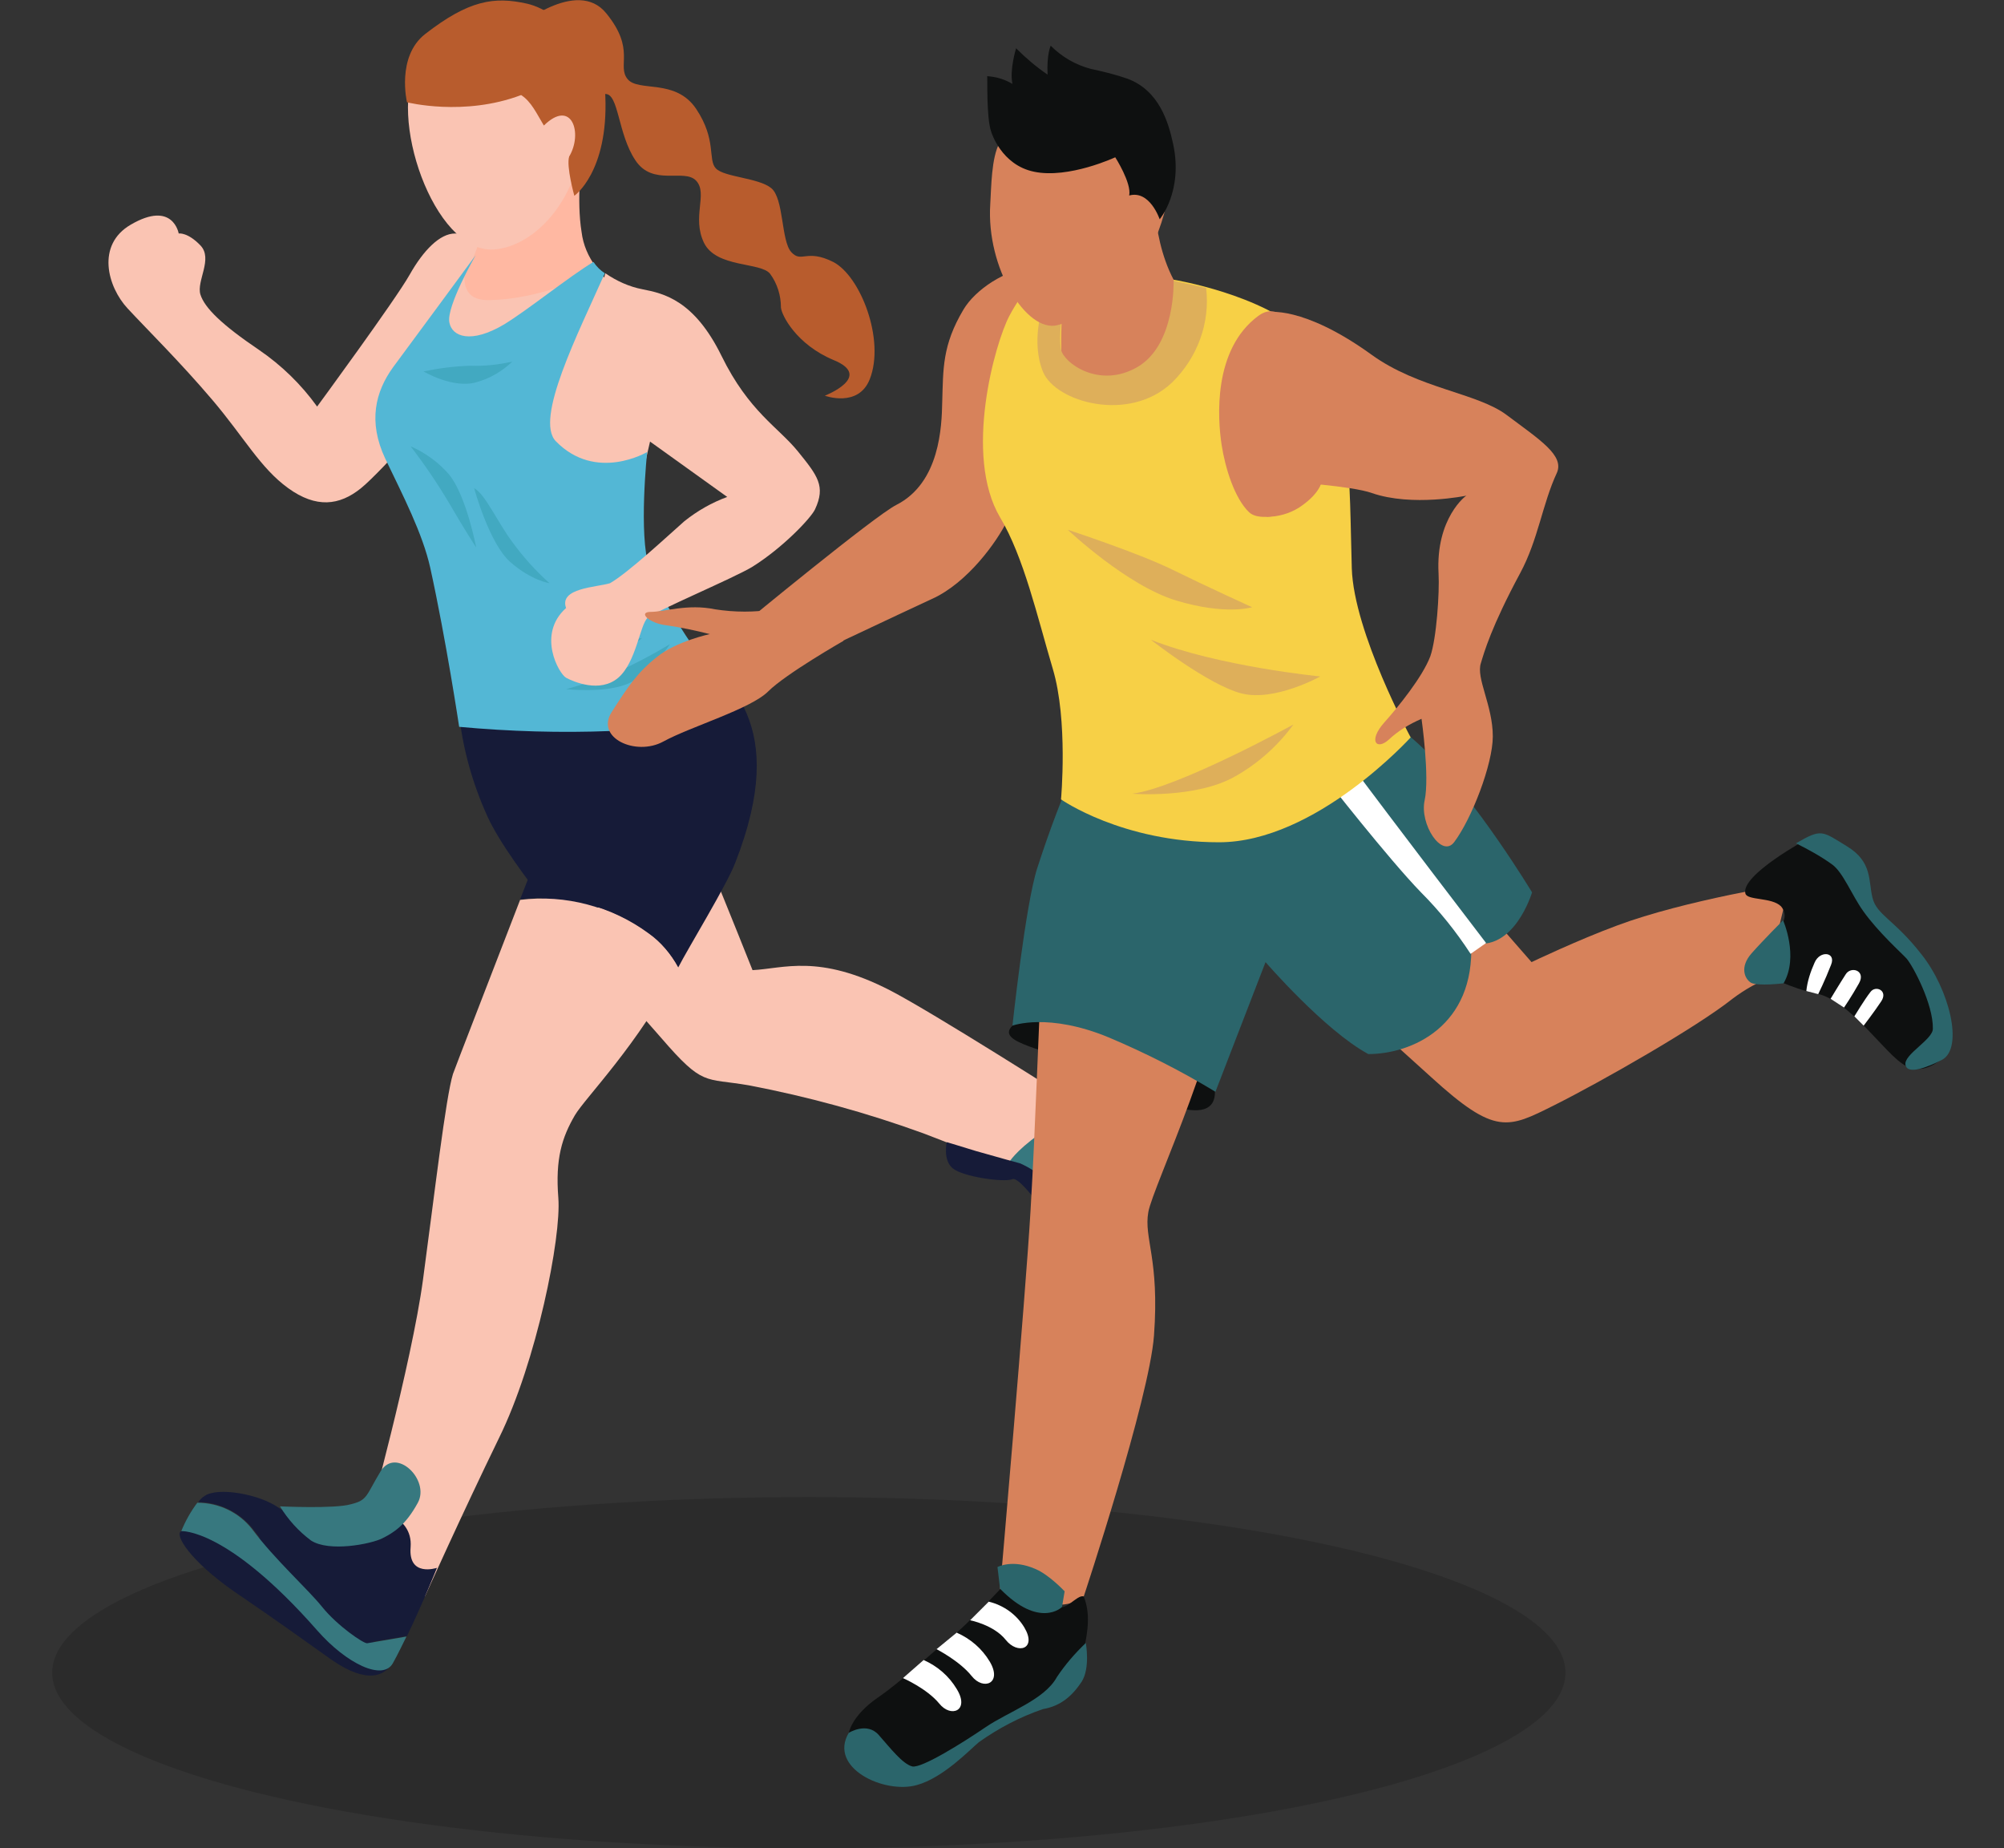 <?xml version="1.0" encoding="utf-8"?>
<!-- Generator: Adobe Illustrator 27.6.1, SVG Export Plug-In . SVG Version: 6.00 Build 0)  -->
<svg version="1.1" id="Layer_1" xmlns="http://www.w3.org/2000/svg" xmlns:xlink="http://www.w3.org/1999/xlink" x="0px" y="0px"
	 viewBox="0 0 388 357.8" style="enable-background:new 0 0 388 357.8;" xml:space="preserve">
<rect x="0" y="0" width="388" height="357.8" fill="#333333" stroke="none"/>
<style type="text/css">
	.st0{opacity:0.15;enable-background:new    ;}
	.st1{fill:#161B38;}
	.st2{fill:#FAC4B3;}
	.st3{fill:#37787F;}
	.st4{fill:#FFB8A2;}
	.st5{fill:#B85C2D;}
	.st6{fill:#53B7D5;}
	.st7{fill:#42A9C1;}
	.st8{fill:#0E1010;}
	.st9{fill:#D7825B;}
	.st10{fill:#FFFFFF;}
	.st11{fill:#2B656B;}
	.st12{fill:#F7D046;}
	.st13{fill:#DEAF5A;}
</style>
<ellipse id="Ellipse_2" class="st0" cx="156.6" cy="323.8" rx="146.5" ry="34"/>
<path id="Path_303" class="st1" d="M123.9,171.6c5.3-4,8.4-6.3,11.2-9.9c-7-17.2-10.7-29.8-10.7-29.8l-35.6,5.6
	c0.7,7.1,2.6,14,5.6,20.6c2.2,4.8,7.2,11.7,12.9,18.9C113.2,177.1,119.1,175.2,123.9,171.6z"/>
<path id="Path_304" class="st2" d="M145,210.1c11.5,2.2,22.8,5.3,33.8,9.3c9,3.4,20.3,8.3,20.3,8.3c2.8-1.8,4.5-4.8,4.6-8.1
	c0.4-6.2,3.3-6.8,3.3-6.8s-26.2-16.7-34.7-21.1c-13.8-7.1-20.6-4.2-26.6-3.9c-3.9-9.8-7.5-18.6-10.6-26.2c-2.7,3.6-5.9,5.9-11.2,9.9
	c-4.8,3.6-10.6,5.5-16.6,5.3c7.4,9.2,16,18.7,20.7,24.1C136.2,210.4,136.3,208.6,145,210.1z"/>
<path id="Path_305" class="st2" d="M140.6,204.5c0,0,3.3-1.9,5.6,0c1.3,0.9,2.2,2.2,2.9,3.6C149.1,208.1,141.8,206.6,140.6,204.5z"
	/>
<path id="Path_306" class="st3" d="M202.3,210.3c0,0,2.1,7-1,9.2c-4.8,3.4-6,5.6-6,5.6c2.4,2.1,4.4,4.6,5.9,7.4
	c2.4,4.4,2.2,17.3,2.4,21.4c0.2,4.1,5,5.8,5,5.8s12.1-28.9,14.8-37.5s-5-10.7-5-10.7L202.3,210.3z"/>
<path id="Path_307" class="st1" d="M197.5,225.2c0,0-4.1-1.1-8.6-2.4c-4.5-1.4-5.6-1.7-5.6-1.7s-0.8,3.5,1.2,5.1s9.7,2.7,11.4,2.1
	c0.3-0.1,1.1-0.8,6,5.9c1.5,2,1.8,13.1,1.8,13.1s3.2-4.8,3.2-7.7C206.7,236.7,206.1,229,197.5,225.2z"/>
<path id="Path_308" class="st1" d="M218.5,211.4c-0.5,1.9-0.4,3.9,0.3,5.8c1.1,2.9,2.4,1.6,1.5,5.7c-1,4.2-6,16.3-6.9,18.8
	c-3.7,10.3-8.3,12.8-8.5,15.1s4.8,3.9,4.8,3.9s9.1-21.9,10.5-25.9c1.4-3.9,5.5-14.7,3.9-19.2C223.5,213.1,221.2,211.3,218.5,211.4z"
	/>
<path id="Path_309" class="st1" d="M133.7,124.5c-6.2-6.5-24.1,26.8-24.1,26.8s-4.2,10.7-8.9,22.8c8.8-1,17.7,1.3,24.9,6.6
	c2.4,1.7,4.3,4,5.7,6.6c2-3.9,9.5-16.1,11.1-20.4C153,139.7,140.6,131.8,133.7,124.5z"/>
<path id="Path_310" class="st2" d="M125.6,180.8c-7.2-5.3-16.1-7.7-24.9-6.6c-5.9,15.3-12.7,32.8-13,33.7
	c-1.4,4.5-3.6,23.5-5.8,39.8c-2.2,16.3-10.8,47.5-10.8,47.5L82.3,309c0,0,7.1-15.8,14.3-30.6c7.3-14.8,12.1-38.9,11.5-46.5
	s0.7-11.7,3.2-16c2-3.4,12.4-13.8,20-28.6C129.9,184.7,127.9,182.5,125.6,180.8z"/>
<path id="Path_311" class="st2" d="M89.8,215.9v7.6c1.5-1,2.5-2.8,2.5-4.6C92.2,215.9,89.8,215.9,89.8,215.9z"/>
<path id="Path_312" class="st1" d="M35.1,296.4c-1.4,0.6,1.6,5.7,10.4,11.8c8.8,6,11.5,8,18.7,13.1c7.2,5,10.1,2.6,11,1.6
	C76.2,321.9,53.6,289,35.1,296.4z"/>
<path id="Path_313" class="st1" d="M48.9,295.9c4.5,6.1,10.6,11.6,13.6,15.1s8.1,7.1,8.7,7l7.6-1.3c3.1-6.4,5.8-13.2,5.8-13.2
	s-5.6,1.9-5.1-4c0.5-6.5-7.7-7.5-7.7-7.5s-14,2.6-17.8-0.1s-11.9-4.1-14.4-2.3c-0.5,0.3-0.9,0.7-1.2,1.2
	C42.4,290.8,46.3,292.7,48.9,295.9z"/>
<path id="Path_314" class="st3" d="M35.1,296.4c0,0,8.8-0.7,26.3,19.2c5.7,6.5,12.8,9.9,14.7,6.3c0.9-1.6,1.7-3.3,2.6-5.1l-7.6,1.3
	c-0.7,0.1-5.8-3.4-8.7-7c-2.9-3.6-9.1-9.1-13.6-15.1c-2.5-3.2-6.4-5.1-10.6-5.1C37,292.5,35.9,294.4,35.1,296.4z"/>
<path id="Path_315" class="st3" d="M54.2,291.6c1.6,2.6,3.6,4.8,6,6.6c3.5,2.3,11.6,0.7,13.8-0.4c2.2-1.1,4.5-2.5,6.9-6.9
	s-4.2-10.9-7.2-6.1c-2.9,4.8-2.5,5.6-5.8,6.4C64.8,292.1,54.2,291.6,54.2,291.6z"/>
<path id="Path_316" class="st2" d="M96.2,46.9c-2.6-1.1-5.3-1.7-8.1-1.7c-2.9,0-6.1,3.2-8.8,8S61.4,78.7,61.4,78.7
	c-3.1-4.3-6.9-8-11.3-11C43,62.9,39.6,59.6,38.8,57c-0.8-2.6,2.5-6.9,0-9.5s-4.2-2.3-4.2-2.3s-1.1-6.5-9.3-1.7
	c-6.7,3.9-4.5,12-0.6,16.2s10.2,10.4,16.4,17.7s9.3,13.2,14.7,17.1s9.9,3.4,14.1,0s17-18.1,20.6-22.3S96.2,46.9,96.2,46.9z"/>
<path id="Path_317" class="st2" d="M90,128.6c14.9,6.7,32.9,7.8,44.4-0.7c-1.3-1.6-2.9-3.1-4.5-4.3c-4.7-3.5-8.3-11-8-14.4
	c0.9-10.4,4.1-27.6,8.2-37.7c2.4-6-10.7-14-14.7-19.7c-1.4,2-9.2-5.8-18.5-6.5c-2.7-0.2-4.7,4.3-7.1,8.2c-1,1.6-3.9,7.4-5.4,9.2
	c-13.3,15.7-5,20.6-2.3,30.1C84.5,101.5,86.5,113.3,90,128.6z"/>
<path id="Path_318" class="st4" d="M115.4,51.7c-1.5-2-2.5-4.3-2.8-6.8c-1-6.1,0-14.2,0-14.2l-17.9,3.7c0,0,0.2,10.5-4.8,18.9
	c0,2.3,0.5,4.9,4.9,4.8C104.3,57.9,114,53.7,115.4,51.7z"/>
<path id="Path_319" class="st2" d="M80.9,12.5c-6,9.6,3,36.4,14.6,35.8c7.5-0.4,16.4-9,17.4-22.5C113.7,14.4,92.2-5.6,80.9,12.5z"/>
<path id="Path_320" class="st5" d="M78.8,19.8c0,0,11,2.8,22.1-1.4c2,1.3,3,3.6,4.4,5.9c5.4-5.3,7.6,1.5,4.9,6c-0.6,1.9,1,7.6,1,7.6
	s6.6-4.6,6-19.3c-0.2-6.3-8-16.3-15.2-17.9C95.7-0.7,90.8,0,82.3,6.6C76.7,11,78.8,19.8,78.8,19.8z"/>
<path id="Path_321" class="st6" d="M125.7,109.9c-2.1-6.4-0.4-22.4-0.4-22.4s-9.9,5.9-17.7-2.1c-4.1-4.3,4.3-20.8,9.5-32.5
	c-0.9-0.6-1.6-1.3-2.2-2.2c-4.8,2.9-12.7,9.3-17.3,12.1c-6.4,3.8-10.1,2.4-10.6-0.4c-0.6-3.1,5.1-13,5.1-13s-12.5,17-16,21.7
	c-3.4,4.7-4.9,10.5-1.5,17.7c3.4,7.1,7.2,14.4,8.7,21.1c3.1,14.1,5.6,30.8,5.6,30.8c9.8,0.9,19.7,1.2,29.5,0.8
	c14-0.5,16.8-14.9,16.8-14.9S127.8,116.2,125.7,109.9z"/>
<path id="Path_322" class="st7" d="M82,71.9c0,0,5.7,3.4,10.2,2.1c2.6-0.7,5-2.1,7-4c-2.7,0.6-5.4,0.9-8.2,0.8
	C87.9,70.9,84.9,71.3,82,71.9z"/>
<path id="Path_323" class="st7" d="M79.5,86.4c2.7,3.5,5.2,7.2,7.4,10.9c3.2,5.5,5.3,8.7,5.3,8.7s-1.9-10.1-5.3-14.2
	C84.9,89.5,82.3,87.6,79.5,86.4z"/>
<path id="Path_324" class="st7" d="M91.8,94.5c0,0,2.9,10.7,7,14.3s7.6,4.1,7.6,4.1c-2.7-2.4-5.2-5.2-7.3-8.1
	C96.3,101,93.9,95.6,91.8,94.5z"/>
<path id="Path_325" class="st7" d="M129.7,124.7c0,0-3.9,6.1-8.5,7.8c-4.5,1.7-11.6,0.9-11.6,0.9c3.4-0.9,6.8-2.1,10.1-3.4
	C123.1,128.4,126.4,126.7,129.7,124.7z"/>
<path id="Path_326" class="st7" d="M107.8,124.7c2.7,1.6,6,2.2,9.1,1.7c5.5-0.8,7.4-2.9,7.4-2.9S114.2,125.7,107.8,124.7z"/>
<path id="Path_327" class="st2" d="M117.2,52.9c2.2,1.5,4.6,2.6,7.2,3.1c4.1,0.8,10,2.1,15.3,12.9s11,13.8,14.8,18.5
	s5.4,6.7,3.3,11.2c-0.8,1.7-6.2,7.4-12.1,11.1c-3.4,2.1-18.8,8.6-20.3,9.9s-2.2,8.6-5.7,11.6s-8.6,0.8-10.1,0
	c-1.4-0.8-5.7-8.4,0-13.5c-1.4-3.9,5.9-4,8.5-4.8c3.5-2,11-9,14.4-12c2.5-2,5.3-3.6,8.3-4.7l-19.1-13.7
	C121.7,82.5,111.6,71.7,117.2,52.9z"/>
<path id="Path_328" class="st2" d="M121.7,82.5c0,0-3.5-4.2-6.3-5s-5.9,6.4-5.9,6.4S117.1,90.5,121.7,82.5z"/>
<path id="Path_329" class="st5" d="M100,5.4c0,0,11.7-9.9,17.4-2.8c5.7,7,2,10.1,4.1,12.7s9.3-0.2,13.3,5.8s2.2,9.8,3.8,11.5
	c1.6,1.7,8.2,1.8,10.7,3.8s1.9,10.2,3.9,12.4c2,2.2,2.9-0.7,8.1,1.9c5.3,2.7,10.1,15.1,7.1,22.7c-2.2,5.6-8.7,3.2-8.7,3.2
	s9.5-3.7,1.7-6.9c-7.2-3-10.1-8.7-10.2-10.2c0-2.3-0.7-4.6-2.1-6.5c-1.8-2.3-10.4-1.1-12.8-6c-2.4-5,0.8-9.5-1.5-12s-8.4,1.2-11.8-4
	c-3.4-5.1-3.2-12.9-5.8-12.8c-2.6,0-6.9,3.4-10.1,1C103.9,16.6,100,5.4,100,5.4z"/>
<g id="Group_1927" transform="translate(107.526 16.147)">
	<path id="Path_6847" class="st8" d="M88.5,182.4c-3.5,3.4,7.1,4.5,14.7,8.3s24.6,13.2,24.5,4.5S104.1,167.2,88.5,182.4z"/>
	<path id="Path_6848" class="st9" d="M99.9,142.3c-3.3,8.3-5.2,17.2-5.6,26.1c-0.8,15-1.3,32.8-2.3,49.8s-5.9,73.2-5.9,73.2
		s6.1,2,9.9,2.9c2.2,0.5,4.5,0,6.3-1.4c0,0,12.7-38.3,13.6-50.5c1.1-14.9-2-18.8-1.1-23.9c0.9-5.1,15.1-34.2,15.9-52.9
		S99.9,142.3,99.9,142.3z"/>
	<path id="Path_6849" class="st8" d="M87.7,289.8c0,0-7.8,8.5-11.4,11.3s-9.1,8.1-13.9,11.4s-6.6,7.3-5.3,9.3
		c2.4,3.8,6.8,6.8,13.6,5.9c3.5-0.5,10.2-7.5,15.7-10.2s14-7.1,15-10.8c2.1-7.3,2.1-10.7,0.9-13.8c-1.3-0.5-3.7,3.3-5.3,1.7
		C93.6,291,91.1,289.4,87.7,289.8z"/>
	<path id="Path_6850" class="st10" d="M80.3,297.5c0,0,4.6,0.9,6.9,3.8s6.1,1.8,3.6-2.4c-1.5-2.5-4-4.3-6.9-5L80.3,297.5z"/>
	<path id="Path_6851" class="st10" d="M73.8,303.1c0,0,4.5,2.3,6.8,5.2c2.3,2.9,6,1.4,3.5-2.8c-1.5-2.5-3.7-4.4-6.4-5.6L73.8,303.1z
		"/>
	<path id="Path_6852" class="st10" d="M67.3,308.7c0,0,4.6,2,7,4.9c2.3,2.9,6,1.4,3.4-2.8c-1.5-2.5-3.7-4.4-6.4-5.6L67.3,308.7z"/>
	<path id="Path_6853" class="st11" d="M56.8,319.3c0,0,3.5-2.2,5.8,0.4c2.3,2.6,4.6,5.6,6.5,6.1c1.8,0.4,9.8-4.6,14.2-7.6
		c4.4-3,11.4-5.3,13.8-9.7c1.6-2.4,3.5-4.6,5.6-6.6c0,0,0.9,4.8-0.8,7.5c-1.8,2.7-4,4.7-7.5,5.3c-4.4,1.5-8.6,3.7-12.4,6.4
		c-1.8,1.5-6.9,6.9-12,8.3C63.7,331.2,52.8,326.1,56.8,319.3z"/>
	<path id="Path_6854" class="st11" d="M86.1,291.4l-0.5-4.2c0,0,2.9-1.6,7.4,0.4c2.6,1.1,5.6,4.3,5.6,4.3l-0.5,3
		C98.1,295,93.7,299.2,86.1,291.4z"/>
	<path id="Path_6855" class="st9" d="M239.1,154.9c0,0-20.4,3.2-33.5,8.1c-7.6,2.8-16.6,7.1-16.6,7.1s-23-26.3-26.5-30.7
		s-13.4,34.5-13.4,34.5s8.7,7.8,20.5,18.5c12.4,11.3,14.8,9.9,23.8,5.4s27.6-15.1,34.5-20.6c2.4-1.8,5-3.3,7.8-4.3
		C235.4,167.2,239.1,154.9,239.1,154.9z"/>
	<path id="Path_6856" class="st11" d="M101.3,131c-3.1,6.8-5.7,13.8-8,20.9c-2.3,7.1-4.8,30.5-4.8,30.5s6.9-2.6,18.7,2.3
		c7.1,3,14,6.5,20.6,10.5l9.7-25.1c0,0,11.4,13.2,19.9,17.8c8.4,0,20.7-5.4,19.9-21.6c8.3,2.1,11.8-9.7,11.8-9.7
		s-10.7-17.8-20.8-27.6c-10.1-9.9-19.2-10.9-19.2-10.9L101.3,131z"/>
	<path id="Path_6857" class="st10" d="M149.1,134.5c0,0,12.1,15.5,18.5,22.1c3.6,3.6,6.8,7.6,9.6,11.9l3-2.1
		c0,0-18.6-24.3-26.6-35.1S149.1,134.5,149.1,134.5z"/>
	<path id="Path_6858" class="st9" d="M92.3,35.6c-5.1,0.4-11,4.3-13.3,8.2c-4.1,6.9-3.9,11.4-4.1,17.9c-0.1,4.6-0.4,15.6-8.9,19.9
		c-4.3,2.2-29.4,22.9-29.4,22.9l7.6,8.8c0,0,23.9-11.3,28.7-13.5c6.9-3.1,12.6-11.1,14.5-15C91.5,76.4,97.9,57,97.9,57L92.3,35.6z"
		/>
	<path id="Path_6859" class="st12" d="M119.7,38c0,0,17.3,2.8,25.6,10.9c9.1,8.8,8.4,29.1,8.9,45c0.4,12.4,11.4,32.7,11.4,32.7
		s-18.4,20.3-37.1,20.3c-18.8,0-30.6-8.3-30.6-8.3s1.4-15.3-1.6-25.3c-3-10.1-5.6-21.6-10.2-29.3c-7.1-12-1-33.7,1.8-39
		c5.8-10.9,12.8-11.9,12.8-11.9L119.7,38z"/>
	<path id="Path_6860" class="st9" d="M98,53.5c-0.1-2.6-0.1-4.9,0-6.9c-0.2-6,0-14.1,0-14.1l17.9-15.8c0,0-1,12.2,3.8,21.3
		C121.7,43.4,117.5,68,98,53.5z"/>
	<path id="Path_6861" class="st13" d="M94.4,43.1c0,0-2.4,6.8,0,12.7s16.7,10,25,2.1c4.9-4.8,7.4-11.5,6.6-18.3l-6.3-1.4
		c0,0,0.4,12.4-7,16.7s-14.3-0.8-14.8-3.4c-0.5-2.6,0.3-7.3,0.3-7.3L94.4,43.1z"/>
	<path id="Path_6862" class="st9" d="M115.1,8.1c-4.9-5.5-21.8-9.9-29.1,3.4c-1.6,2.9-1.6,8.7-1.8,11.9c-0.8,12.3,7,24.9,13,23.4
		c4.3-1.1,13.8-6,17.5-13.4C118.7,25.1,121.4,15.3,115.1,8.1z"/>
	<path id="Path_6863" class="st8" d="M84.4,9.4c0,0,1.9,6.4,8.3,7.7c6.7,1.4,15.7-2.8,15.7-2.8s3.2,5,2.7,7.4c4-1.1,5.9,4.6,5.9,4.6
		s4.6-5.4,2.6-14.6c-0.9-4.2-2.7-10.3-8.8-12.6c-2.3-0.8-4.7-1.4-7.1-1.9c-3-0.8-5.6-2.3-7.8-4.5c0,0-0.8,1.7-0.6,5.6
		c-2.2-1.5-4.2-3.2-6.1-5.1c0,0-1.3,4.2-0.7,6.9c-1.5-0.9-3.2-1.4-4.9-1.5C83.7-1.4,83.4,6.7,84.4,9.4z"/>
	<path id="Path_6864" class="st9" d="M136.1,45c-8.8,6.5-7.9,19.8-7.1,25c0.7,4.5,2.5,10.3,5.3,13s13.6-0.8,14.7-7.7
		S144.8,38.6,136.1,45z"/>
	<path id="Path_6865" class="st9" d="M158,52.5c9.1,6.6,20.5,7.4,26.2,11.7c6.4,4.8,11.2,7.8,9.7,11.2c-2.8,6-3.6,12.9-7.1,19.4
		c-5.6,10.4-7,15.4-7.6,17.4c-1,2.9,2.3,8.2,2.3,14.2c0,5.4-4.1,16-7.5,20.5c-2.4,3.1-6.7-3.5-5.7-8.1s-0.6-15.8-0.6-15.8
		c-2.3,1-4.5,2.3-6.3,4c-2.4,2.2-4.1,0.3-0.9-3.3c2.6-2.9,7.4-8.8,8.9-12.8c1.2-3.4,1.8-12.3,1.6-16c-0.6-10.8,5.4-15.2,5.4-15.1
		c0,0-10.5,2.2-18.3-0.5c-3.9-1.4-16.5-2.2-16.5-2.2l-3.7-32.7C137.7,44.2,144.7,42.9,158,52.5z"/>
	<path id="Path_6866" class="st9" d="M148.1,77.8c-2.2-0.4-4.5-0.7-6.7-0.9c-2.7-0.1-3.7,7-3.7,7c2.2,0,4.4-0.6,6.3-1.8
		C147.5,79.8,148.1,77.8,148.1,77.8z"/>
	<path id="Path_6867" class="st8" d="M234,172.5c0,0,5.7,2.8,9.8,3.6c7,1.2,13.6,12,17.7,14.1c4.3,2.2,8-2.5,8-2.5
		c-0.2-9.5-4.4-18.5-11.6-24.7c-3.7-3.1-5-10.4-7.5-12.4c-2.3-2-5-3.5-7.9-4.4c0,0-13,7-12.1,10.6c0.3,1.4,5.1,0.7,6.9,2.5
		c0.7,0.8,0.9,1.9,0.5,2.8C236.7,165.5,235.5,169,234,172.5z"/>
	<path id="Path_6868" class="st11" d="M240.2,147.1c2.4,1.2,4.8,2.5,7,4.1c2.1,1.5,3.8,5.9,6,9c2.9,4.1,7.5,8.2,8.4,9.2
		c1.3,1.5,5.2,8.9,5.1,13.6c0,2.1-5.7,5-5.3,7s4.4,0.4,7.1-1c4.2-2.3,1.4-13.6-4-20.4c-5.3-6.8-8.7-7.6-9.5-11
		c-0.8-3.3,0-6.9-4.9-9.9S245.2,144.2,240.2,147.1z"/>
	<path id="Path_6869" class="st10" d="M242.2,175.7c0.2-1.9,0.8-3.7,1.6-5.5c1-2.4,4.2-2.1,3.2,0.4c-1.2,3.1-2.5,5.7-2.5,5.7
		L242.2,175.7z"/>
	<path id="Path_6870" class="st10" d="M246.9,177.2c0,0,1.8-3,2.9-4.7c1-1.7,4-0.8,2.6,1.7s-2.9,4.7-2.9,4.7L246.9,177.2z"/>
	<path id="Path_6871" class="st10" d="M251.5,180.6c0,0,2-3.3,3.1-4.7c1-1.4,3.5-0.3,2.1,1.8s-3.4,4.7-3.4,4.7L251.5,180.6z"/>
	<path id="Path_6872" class="st11" d="M237.8,174.2c0,0-4.9,0.6-6.3-0.1c-1.3-0.8-2.2-3.1,0.1-5.7s6.1-6.4,6.1-6.4
		S240.8,169,237.8,174.2z"/>
	<path id="Path_6873" class="st9" d="M96.1,220v9.6c1.9-1.3,3.1-3.5,3.1-5.8C99.1,220,96.1,220,96.1,220z"/>
	<path id="Path_6874" class="st9" d="M189,196.5c0,0-0.1-3.6,2.5-4.6c1.3-0.6,2.8-0.9,4.3-0.8C195.8,191.1,191.3,196.5,189,196.5z"
		/>
	<path id="Path_6875" class="st9" d="M42.4,101.8c-3.8,0.6-7.7,0.6-11.5,0c-5.3-1.1-9.8,0.5-12.4,0.5s-0.4,2.2,3,2.6
		c2.8,0.4,5.6,1,8.4,1.7c0,0-6.5,1.4-10.2,4.4c-3.8,3-5.6,5.7-8.8,10.7s4.7,8.6,10,5.7s16.9-6.3,20.3-9.7s14.6-9.8,14.6-9.8
		L42.4,101.8z"/>
	<path id="Path_6876" class="st13" d="M99.2,86.4c0,0,11.4,10.8,21,13.7s14.7,1.3,14.7,1.3s-9-4.1-15.5-7.3S99.2,86.4,99.2,86.4z"/>
	<path id="Path_6877" class="st13" d="M115.3,107.7c0,0,11.2,8.8,17.6,10.4c6.4,1.6,15.2-3.3,15.2-3.3S128.5,112.9,115.3,107.7z"/>
	<path id="Path_6878" class="st13" d="M111.7,137.5c0,0,12.4,1,20-3.4c4.4-2.5,8.2-5.9,11.2-10C142.9,124.1,120.5,136.4,111.7,137.5
		z"/>
</g>
</svg>
